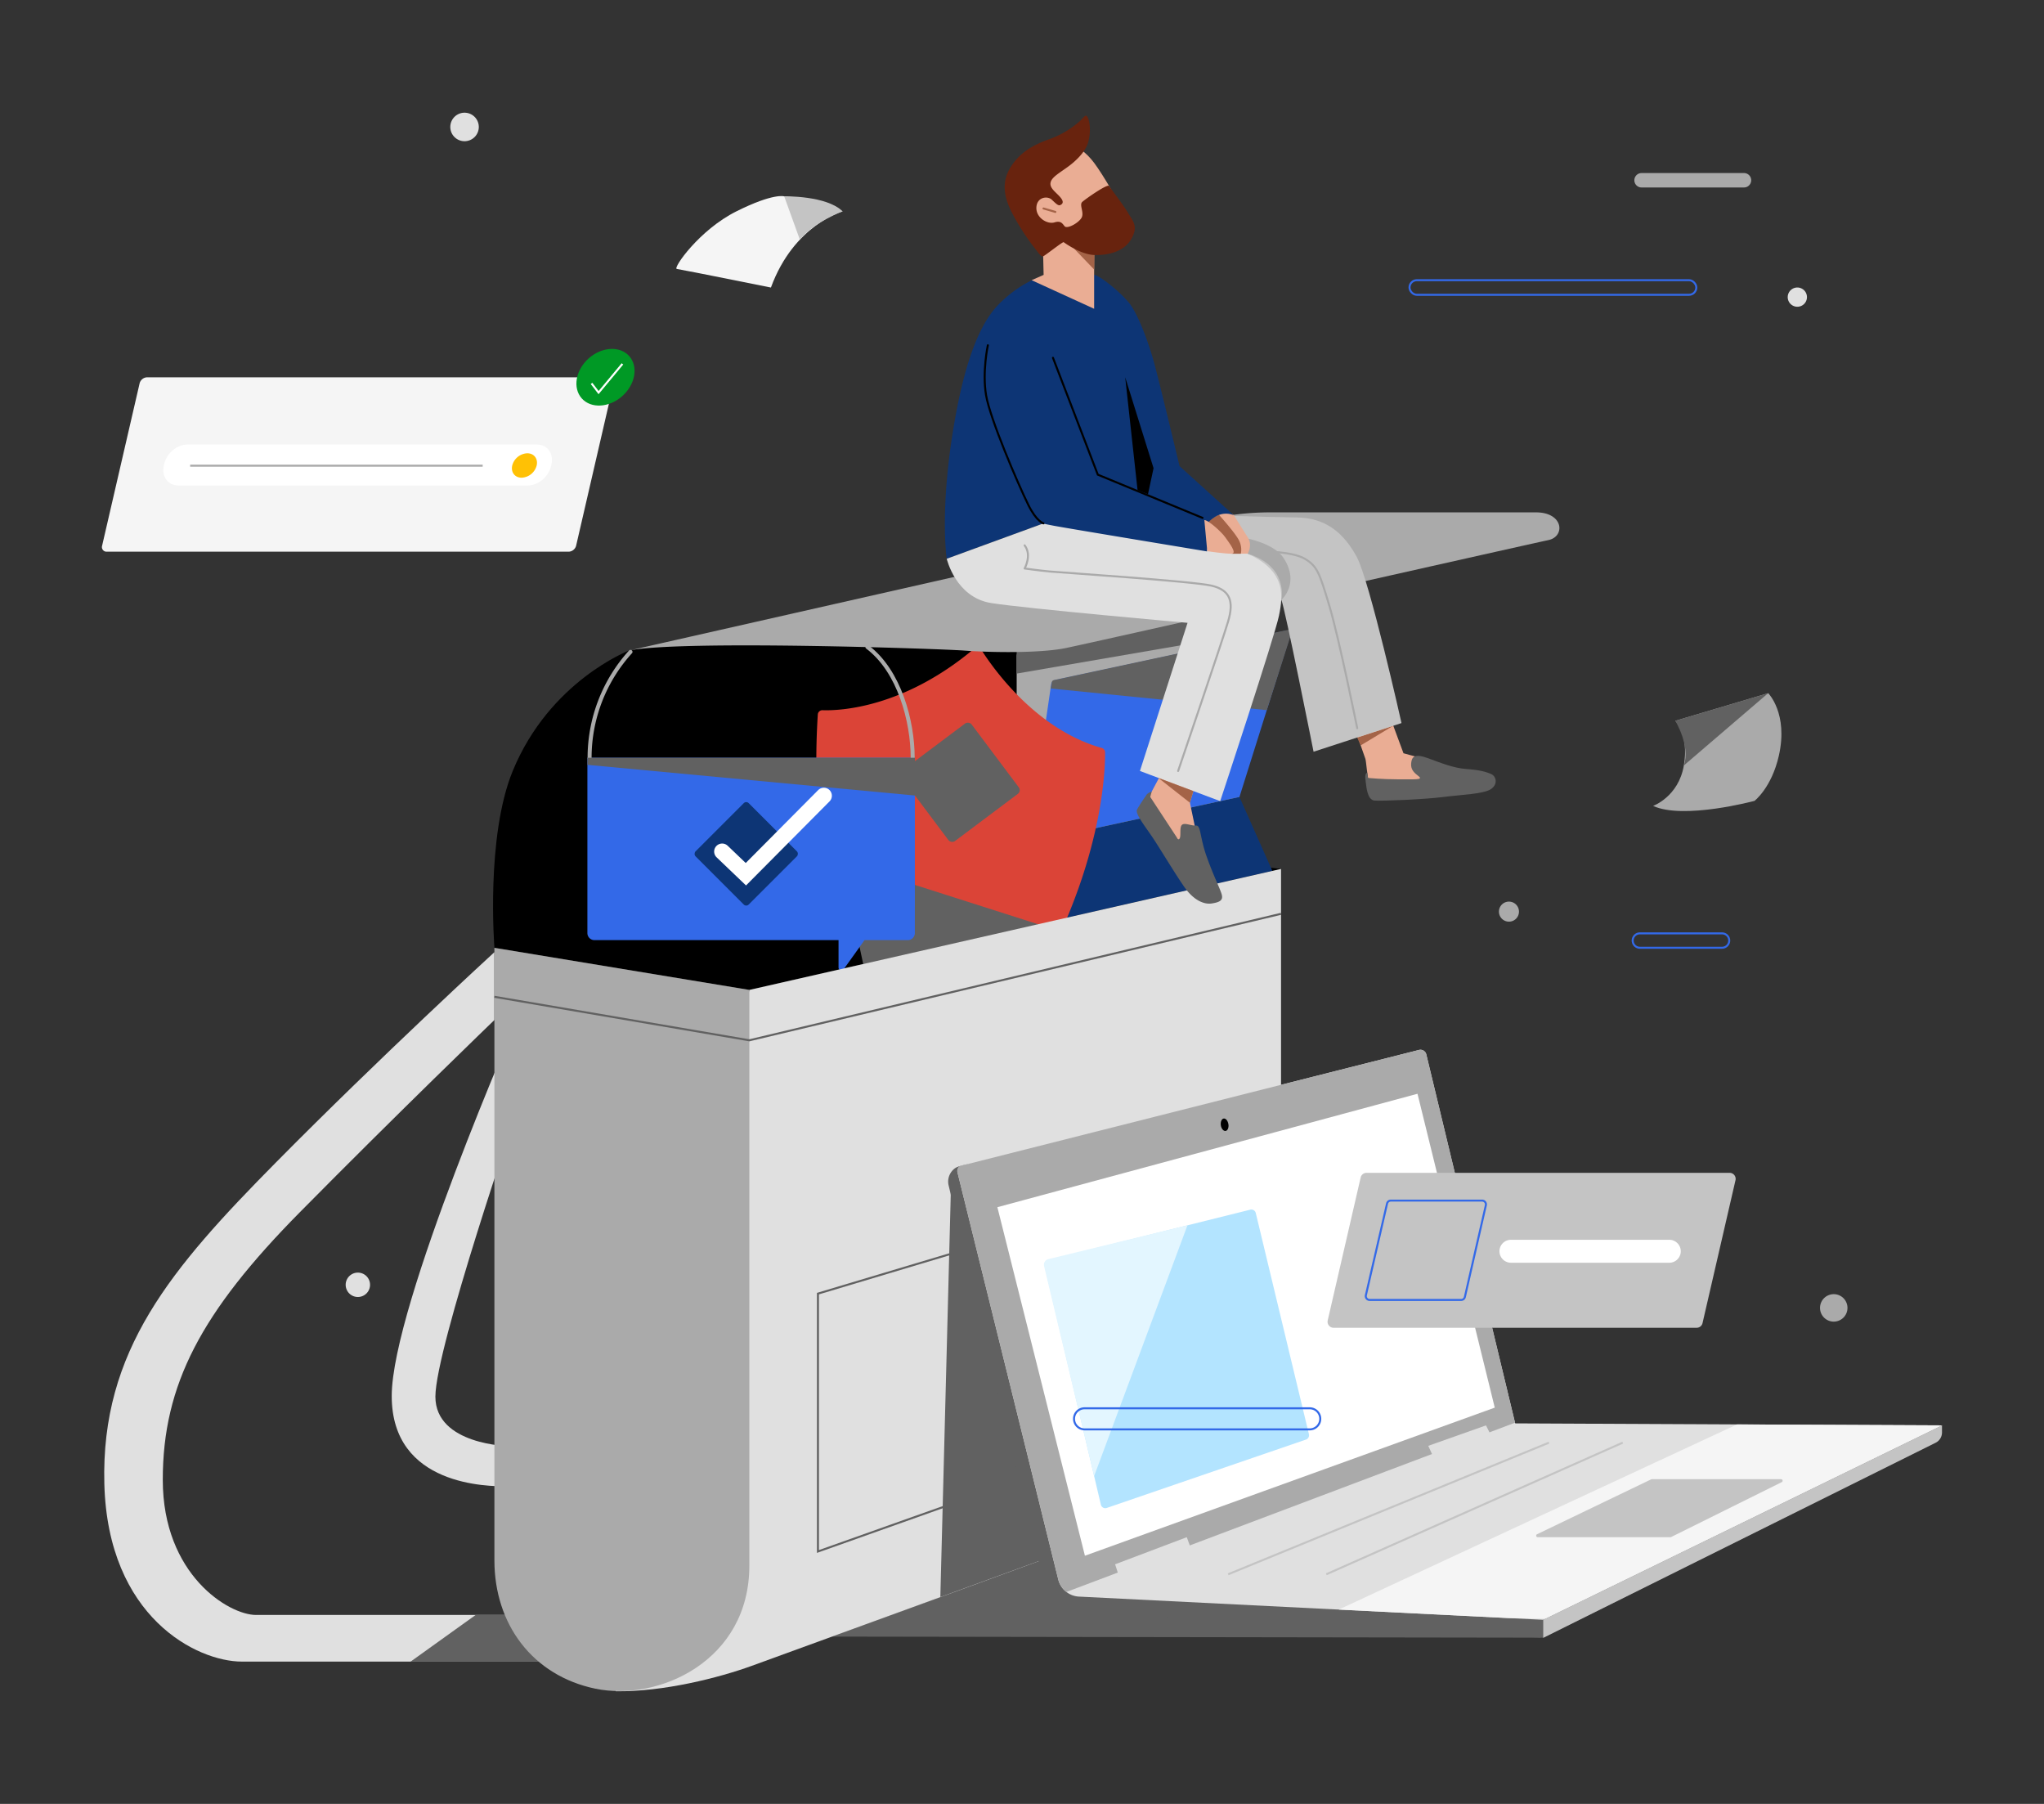<svg xmlns="http://www.w3.org/2000/svg" xmlns:xlink="http://www.w3.org/1999/xlink" viewBox="0 0 1020 900"><rect x="0" y="0" width="1020" height="900" fill="#333333" stroke="none"/><defs><style>.cls-1,.cls-12,.cls-13,.cls-21,.cls-22,.cls-23,.cls-24,.cls-25,.cls-27,.cls-29,.cls-30{fill:none;}.cls-2{isolation:isolate;}.cls-3,.cls-5{fill:#616161;}.cls-3{mix-blend-mode:multiply;}.cls-4{fill:#eaad94;}.cls-6{fill:#a46347;}.cls-7{fill:#0d3575;}.cls-8{fill:#e0e0e0;}.cls-9{fill:#aaa;}.cls-10{fill:#3369e8;}.cls-11{fill:#db4437;}.cls-12,.cls-24,.cls-27{stroke:#aaa;}.cls-12,.cls-22,.cls-23,.cls-24,.cls-30{stroke-linecap:round;}.cls-12,.cls-13,.cls-21,.cls-22,.cls-23,.cls-25,.cls-27,.cls-29,.cls-30{stroke-miterlimit:10;}.cls-12{stroke-width:2px;}.cls-13{stroke:#616161;}.cls-14{clip-path:url(#clip-path);}.cls-15{fill:#f5f5f5;}.cls-16{fill:#fff;}.cls-17{fill:#c4c4c4;}.cls-18{fill:#68230e;}.cls-19{fill:#b3e4ff;}.cls-20{fill:#e3f6ff;}.cls-21{stroke:#3369e8;}.cls-22{stroke:#000;}.cls-23{stroke:#a46347;}.cls-24{stroke-linejoin:round;}.cls-25{stroke:#c4c4c4;}.cls-26{fill:#009925;}.cls-28{fill:#ffc105;}.cls-29,.cls-30{stroke:#fff;}.cls-30{stroke-width:8px;}</style><clipPath id="clip-path"><path id="SVGID" class="cls-1" d="M756.11,710.15,711.76,526.08a3,3,0,0,0-3.57-2.27L479.85,581.54a2.74,2.74,0,0,0-2.06,3.33l50.32,203.2a11.21,11.21,0,0,0,10.32,8.5l231.68,11.58,199-97Z"/></clipPath></defs><g class="cls-2"><g id="Layer_1" data-name="Layer 1"><polygon class="cls-3" points="769.35 817.07 415.11 816.53 572.07 759.15 769.35 817.07"/><path class="cls-4" d="M677.25,367s3.68,10.16,4.12,11.63.89,9,1.77,11.19,25.91,1,25.91,1l4.13-11.48-12.81-3.53-6-16.2Z"/><path class="cls-5" d="M681.52,390c.31,1.9.59,9.13,4.42,9.42s24.95-.59,34.08-1.76,20-1.51,23.78-3.83,3-6.48.3-7.66-6-2.06-12.37-2.5-12.83-3.09-19.3-5.45-7.94-.73-8.24,2.65,1.88,4.91,3.83,6.48c2.28,1.84-2.13,1.43-10.36,1.47-7.77,0-15-.69-15-.69l-.4-2.55S680.78,385.39,681.52,390Z"/><polygon class="cls-6" points="679.02 371.89 695.21 362.13 677.25 367.98 679.02 371.89"/><path class="cls-7" d="M472.44,278.78s-3.75-24.14,3.83-68c8-46.31,19.41-56.69,25.16-61.84a59.28,59.28,0,0,1,15.38-10c4-1.78,25.34-3.1,29.21-1.93s14.31,9.81,17.68,14.58,24.21,110.31,24.21,110.31l-67.18-.76Z"/><path class="cls-8" d="M252.91,741.56c-9.13,0-57.43,0-57.43-45.06S258.8,506.86,258.8,506.86v45S217.27,672.65,217.27,696.8s36.81,24.73,36.81,24.73Z"/><path class="cls-8" d="M246.72,475.05s-56.54,51.83-108.95,104.84S50.3,673.83,52.07,740.38,98.3,829,120.69,829h154.6l-17.08-23.27H127.75c-13.54,0-46.52-20-46.52-67.43s19.14-83.63,68.31-133.4,97.18-96,97.18-96Z"/><path d="M313.86,324.58s-39.56,15.16-58,60.07c-13.55,33-9.13,88.2-9.13,88.2l127.22,21,265.32-60.37-126.18-13s.4-36.6,1.87-62.48c2.87-50.57,89.12-62.08,89.12-62.08L327.84,321.79Z"/><path class="cls-9" d="M618.52,420.58H507.34V327.42a4.81,4.81,0,0,1,4-4.73l107.22-19.05Z"/><path class="cls-10" d="M618.52,397.61l25-79.49a2.54,2.54,0,0,0-2.94-3.24l-114,24.37a2.52,2.52,0,0,0-2,2l-11.6,79.28Z"/><polygon class="cls-3" points="507.34 336.06 618.51 316.92 618.51 301.9 507.34 321.34 507.34 336.06"/><path class="cls-3" d="M524.34,343.51l107.81,10.8L644.41,316a1.38,1.38,0,0,0-1.61-1.77L525.92,339.31a1.36,1.36,0,0,0-1.07,1.12Z"/><polygon class="cls-7" points="634.93 434.52 618.51 397.61 513.08 420.5 523.84 459.8 634.93 434.52"/><path class="cls-11" d="M410.46,354.34c8.46.28,40.23-.92,75.78-30.79a2.26,2.26,0,0,1,3.38.51c5.45,8.63,27,39.78,60.17,49.11a2.27,2.27,0,0,1,1.67,2.15c.07,8.51-1.11,47.84-26.63,99.34l-85,25.13-29.35-83.27s-4.92-19.65-2.38-60.06A2.28,2.28,0,0,1,410.46,354.34Z"/><rect class="cls-3" x="457.12" y="368.66" width="43.88" height="43.88" rx="2.3" transform="matrix(0.8, -0.6, 0.6, 0.8, -138.53, 365.25)"/><polygon class="cls-3" points="419.84 429.79 529.5 464.78 513.84 484.79 435.84 504.79 419.84 429.79"/><polygon class="cls-5" points="237.34 805.75 204.88 829.02 275.29 829.02 258.21 805.75 237.34 805.75"/><polygon points="346.26 467.4 443.54 467.34 438.42 463.05 343.18 463.05 346.26 467.4"/><path class="cls-10" d="M456.55,378.06H293.12v87.46a3.53,3.53,0,0,0,3.53,3.53h121.8v13.69a1.42,1.42,0,0,0,2.58.82l10.38-14.51H453a3.53,3.53,0,0,0,3.53-3.53Z"/><rect class="cls-7" x="353.63" y="407.25" width="37.51" height="37.51" rx="1.72" transform="translate(410.3 -138.55) rotate(45)"/><path class="cls-12" d="M432.84,322.79c16,12,22.61,37.16,22.61,55.27"/><path class="cls-12" d="M294.22,378.06a78.53,78.53,0,0,1,20.41-52.83"/><polygon class="cls-3" points="293.12 381.59 456.56 396.9 456.56 378.06 293.12 378.06 293.12 381.59"/><path class="cls-8" d="M373.94,493.9l265.32-60.37v248c0,24.45-1.74,53-34.15,65.38s-213.8,78.33-230,84.22-43.95,13-67.87,12.67Z"/><path class="cls-9" d="M373.94,493.9l-127.22-21V778.51c0,31.81,19,57.46,50.36,64s76.86-13.69,76.86-61.39Z"/><polygon class="cls-13" points="408.17 645.41 609.59 585.15 609.59 702.51 408.17 774.07 408.17 645.41"/><polygon class="cls-3" points="474.59 590.39 469.25 796.79 519.98 778.27 474.59 590.39"/><path class="cls-5" d="M476.69,582.77a8.21,8.21,0,0,0-3.22,9c6.79,28.74,45.25,191.39,48,198.69,3,8,6,13,18,14,11.44.95,230.66,12.65,230.66,12.65l195.53-97.42a5.39,5.39,0,0,0,2.91-4.79v-3.58l-412.1,69.14L482.92,580.84S478.39,581.64,476.69,582.77Z"/><path class="cls-8" d="M756.11,710.15,711.76,526.08a3,3,0,0,0-3.57-2.27L479.85,581.54a2.74,2.74,0,0,0-2.06,3.33l50.32,203.2a11.21,11.21,0,0,0,10.32,8.5l231.68,11.58,199-97Z"/><g class="cls-14"><polygon class="cls-15" points="662.48 805.64 867.54 710.34 992.98 711.15 801.46 808.15 662.48 805.64"/><polygon class="cls-9" points="525.45 796.79 791.3 696.5 751.12 508.22 703.38 518.22 464.49 573.76 525.45 796.79"/></g><polygon class="cls-16" points="497.71 602.29 707.36 545.7 745.92 702.29 541.4 776.18 497.71 602.29"/><path d="M613.07,561.57c0,1.7-.82,2.89-1.9,2.66s-2-1.79-2-3.49.82-2.89,1.9-2.67S613,559.87,613.07,561.57Z"/><path class="cls-9" d="M313.86,324.58,603.59,259a137.23,137.23,0,0,1,30.22-3.37H766.48c13.83,0,14.72,12.07,6.18,13.84C760.53,272,543.56,321,531.48,323.4s-35.23,2.27-50.35,1.18C467.91,323.62,339.19,319.28,313.86,324.58Z"/><path class="cls-17" d="M592.59,256.7s39.9,1.32,54.48,1.47S670.57,266,677,277.75s22.38,83,22.38,83l-43.88,14.3s-14.3-71.8-16.06-75.73-46.81-23.22-46.81-23.22Z"/><polygon class="cls-4" points="596.23 392.23 593.8 400.51 596.86 415.13 587.91 419.51 573.3 397.61 580.22 384.65 596.23 392.23"/><path class="cls-8" d="M472.44,278.78s4.45,19.29,22.17,22.09,98,9.87,98,9.87l-23.76,73.91L608.9,399.7s27.27-82.34,29.33-92.5,4.55-24.88-22.61-33.57-84.87-13.84-84.87-13.84l-10,1.33Z"/><path class="cls-9" d="M639.4,299.35s3.89-16.83-16.77-23.07l-4.11-8.39s16.41,2.21,21.86,10.31C649,291,639.4,299.35,639.4,299.35Z"/><path class="cls-4" d="M615.62,256.88s-3.45-2.83-8.75-.18-5,6.55-5,6.55l13.21,13h7.52s2.65-4.12,0-8.24S615.62,256.88,615.62,256.88Z"/><path class="cls-6" d="M608.31,256.88s8.75,9.68,10.21,13.22a10.11,10.11,0,0,1,.68,6.18h-4.53l-11.78-16S606.25,257.4,608.31,256.88Z"/><polyline class="cls-13" points="639.26 455.91 373.94 519.03 246.72 497.32"/><path class="cls-4" d="M546,123.67s16.75-6,15.65-13S550,86.56,546,81.26s-8.87-9.05-14.39-9.94-21.2,5.54-21.42,22.21,10.38,34.33,10.38,34.33l.22,9.28-6,2.65L546,154.06Z"/><polygon class="cls-6" points="535.96 124.01 546.02 134.49 546.21 125.8 535.96 124.01"/><path class="cls-18" d="M530.75,120.8s8.39,6.24,15.46,6.43,14.79-1.79,18.33-8,1-8.61-1.61-13-8.72-12.2-9.45-13.45-11.62,6.38-13.38,7.93,1.25,5.52-.52,8.17-7.14,5.45-8.32,4-1.91-2.88-5.08-1.92c-3.54,1.07-9.29-2.34-9-7.53s5.58-5.79,7.67-3.81,3.26,3.15,4.2,2.71,2.26-1.33.06-3.92-5.75-4.69-4.75-7.73,6.46-5.52,11-9.39,6.72-7.26,7.56-10c1.51-4.93,1-10.16,0-12.4s-1.49-1-3.81,1.32a46.73,46.73,0,0,1-15.62,9.28c-8.21,2.91-14.84,6.81-19.33,14.17-5,8.22-2.37,16.09.67,22.16a116,116,0,0,0,10.62,16.82c2.49,3.09,4,5.65,5.06,5.26S529.7,121,530.75,120.8Z"/><path class="cls-7" d="M602.3,275.1a31.29,31.29,0,0,0,0-11.92c-1.32-5.74-1.76-5.45-5-6.92s-49.47-19.44-49.47-19.44-19.14-48.15-22.38-58.31-6.63-20.17-13.26-23-21.05.44-21.2,24.58,5.13,30.63,10.44,44.47,13,30.18,14.59,33.28,4.42,3.38,9.57,4.41S602.3,275.1,602.3,275.1Z"/><path class="cls-7" d="M600,265.38s1-4.27,6.62-7.66a10.1,10.1,0,0,1,9-.7l-27-24.47s-8.62-36.07-12.33-50.21c-3.13-11.93-9.11-27.39-13.31-31.66s-2.44,10.89-1.85,31.21,11.92,76,11.92,76Z"/><path class="cls-4" d="M601,259.5,602.44,275s9.44,1.39,12.23,1.24-1.19-5.3-3.25-8.2S602.6,259.2,601,259.5Z"/><path class="cls-19" d="M522.91,628.67l101-25.14a2.26,2.26,0,0,1,2.75,1.67l26.52,110.35a2.27,2.27,0,0,1-1.47,2.68l-99.41,34.11a2.26,2.26,0,0,1-2.94-1.63L521.25,631.4A2.27,2.27,0,0,1,522.91,628.67Z"/><path class="cls-20" d="M546,736.43l46.57-125.1-69.37,16.86a2.94,2.94,0,0,0-2.17,3.55Z"/><path class="cls-5" d="M587.29,417.87,574,397.61l.72-2.69a6.3,6.3,0,0,0-2.4,1.36c-.5.74-3.89,5.6-4.92,7.66s4.12,8.43,7.8,13.93,11.34,18.31,15.9,24.79,9.72,8.69,13.55,8.1,5.89-1.47,5-4.56-4-9-7.51-18.86-2.8-15.6-5.3-15.45-5.75-1.62-7.07-.3-.2,5.81-1.24,6.92C587.84,419.29,587.29,417.87,587.29,417.87Z"/><path class="cls-15" d="M283.81,275.25H53.27a2.31,2.31,0,0,1-2.31-3l18.71-81a4,4,0,0,1,3.69-3H303.9a2.31,2.31,0,0,1,2.31,3l-18.71,81A4,4,0,0,1,283.81,275.25Z"/><path class="cls-17" d="M846.67,662.45H665.48a3,3,0,0,1-2.92-3.68L679,587.48a3,3,0,0,1,2.92-2.33H863.13a3,3,0,0,1,2.92,3.68L849.6,660.12A3,3,0,0,1,846.67,662.45Z"/><rect class="cls-21" x="703.38" y="139.79" width="143.12" height="7.29" rx="3.64"/><path class="cls-9" d="M870.29,93.53H819.17a3.59,3.59,0,0,1-3.59-3.59h0a3.6,3.6,0,0,1,3.59-3.6h51.12a3.6,3.6,0,0,1,3.6,3.6h0A3.6,3.6,0,0,1,870.29,93.53Z"/><path class="cls-15" d="M420.48,105.45s-24.29,6.62-35.77,38c0,0-41.8-8.4-47-9.28-2-.33,11.19-19.44,29.74-28.71s23.85-7.51,23.85-7.51S407.67,99.26,420.48,105.45Z"/><path class="cls-21" d="M653.58,713.14H541.22a5.27,5.27,0,0,1-5.26-5.26h0a5.26,5.26,0,0,1,5.26-5.26H653.58a5.25,5.25,0,0,1,5.26,5.26h0A5.26,5.26,0,0,1,653.58,713.14Z"/><path class="cls-8" d="M184.66,641a6.08,6.08,0,1,1-6.07-6.07A6.07,6.07,0,0,1,184.66,641Z"/><path class="cls-9" d="M758,454.83a5,5,0,1,1-5-5A5,5,0,0,1,758,454.83Z"/><path class="cls-9" d="M921.93,652.52a6.85,6.85,0,1,1-6.85-6.84A6.85,6.85,0,0,1,921.93,652.52Z"/><path class="cls-8" d="M901.71,148.24a4.8,4.8,0,1,1-4.8-4.8A4.8,4.8,0,0,1,901.71,148.24Z"/><path class="cls-8" d="M238.93,63.33a7.11,7.11,0,1,1-7.11-7.1A7.11,7.11,0,0,1,238.93,63.33Z"/><path class="cls-9" d="M824.93,402.08s12.7-4.57,15.35-20.18S836,359.62,836,359.62l46.38-13.78s10.09,10.1,5.3,31.22c-3.63,16-12.14,22.51-12.14,22.51S840.1,409.09,824.93,402.08Z"/><path class="cls-21" d="M859.33,472.85h-41a3.59,3.59,0,0,1-3.58-3.59h0a3.58,3.58,0,0,1,3.58-3.58h41a3.58,3.58,0,0,1,3.59,3.58h0A3.59,3.59,0,0,1,859.33,472.85Z"/><path class="cls-22" d="M520.73,261.12s-3.46-.81-7.65-9.36c-5.21-10.6-19-42.77-21-54.51s.88-25,.88-25"/><polyline class="cls-22" points="600.1 258.39 547.83 236.82 525.45 178.51"/><polygon points="561.5 188.23 567.67 244.56 572.87 246.58 575.65 233.58 561.5 188.23"/><line class="cls-23" x1="520.73" y1="104.01" x2="526.64" y2="105.73"/><polygon class="cls-6" points="578.02 388.1 593.8 400.51 595.52 394.67 578.02 388.1"/><path class="cls-24" d="M587.91,384.65s22-64.64,24.94-74.58,1.16-15.68-8.34-17.89-75.6-6.57-80.82-7.06-12.38-1.5-12.38-1.5,3.76-6.68,0-11.53"/><path class="cls-24" d="M630.13,275.1s14.8,0,21,3.68,7.29,7,12.15,23.12,14,61.4,14,61.4"/><path class="cls-5" d="M840.28,381.9l42.07-36.06L836,359.62S843.72,372.3,840.28,381.9Z"/><path class="cls-17" d="M399.15,119.58l-7.82-21.64s21.2-.44,29.15,7.51C420.48,105.45,406.12,110.76,399.15,119.58Z"/><line class="cls-25" x1="612.87" y1="785.44" x2="772.96" y2="719.77"/><line class="cls-25" x1="661.84" y1="785.44" x2="809.77" y2="719.77"/><path class="cls-17" d="M767,765.47l56.95-27.39a.8.8,0,0,1,.33-.08h64.54a.77.77,0,0,1,.34,1.45l-55.23,27.4a.76.76,0,0,1-.33.08H767.31A.77.77,0,0,1,767,765.47Z"/><ellipse class="cls-26" cx="302.16" cy="188.23" rx="15.86" ry="12.6" transform="translate(-48.66 248.74) rotate(-41.71)"/><path class="cls-16" d="M263.44,242.21H89c-5.21,0-8.46-4.44-7.25-9.91l.13-.61c1.2-5.48,6.4-9.92,11.61-9.92H267.93c5.21,0,8.46,4.44,7.26,9.92l-.14.61C273.85,237.77,268.65,242.21,263.44,242.21Z"/><line class="cls-27" x1="94.89" y1="232.34" x2="240.87" y2="232.34"/><path class="cls-28" d="M267.81,232.24a8.14,8.14,0,0,1-7.51,6.1c-3.36,0-5.46-2.73-4.68-6.1a8.12,8.12,0,0,1,7.5-6.09C266.49,226.15,268.58,228.88,267.81,232.24Z"/><polyline class="cls-29" points="295.19 191.29 298.7 195.88 310.61 181.55"/><path class="cls-21" d="M729.08,648.57H683.47a1.93,1.93,0,0,1-1.87-2.35l10.56-45.71A1.91,1.91,0,0,1,694,599h45.6a1.91,1.91,0,0,1,1.87,2.35L731,647.09A1.92,1.92,0,0,1,729.08,648.57Z"/><path class="cls-16" d="M833,630H754a5.74,5.74,0,0,1-5.6-7h0a5.74,5.74,0,0,1,5.6-4.45h79a5.74,5.74,0,0,1,5.6,7h0A5.74,5.74,0,0,1,833,630Z"/><path class="cls-17" d="M770.11,808.15v9L966,719.77a5.73,5.73,0,0,0,3.1-5.1v-3.52Z"/><polygon class="cls-8" points="741.55 711.15 712.73 721.35 714.77 725.82 743.6 715.3 741.55 711.15"/><polygon class="cls-8" points="556.46 780.46 592.23 766.93 593.89 771.47 558.08 785.44 556.46 780.46"/><polyline class="cls-30" points="360.37 424.85 372.21 436.17 411.12 397.01"/></g></g></svg>
